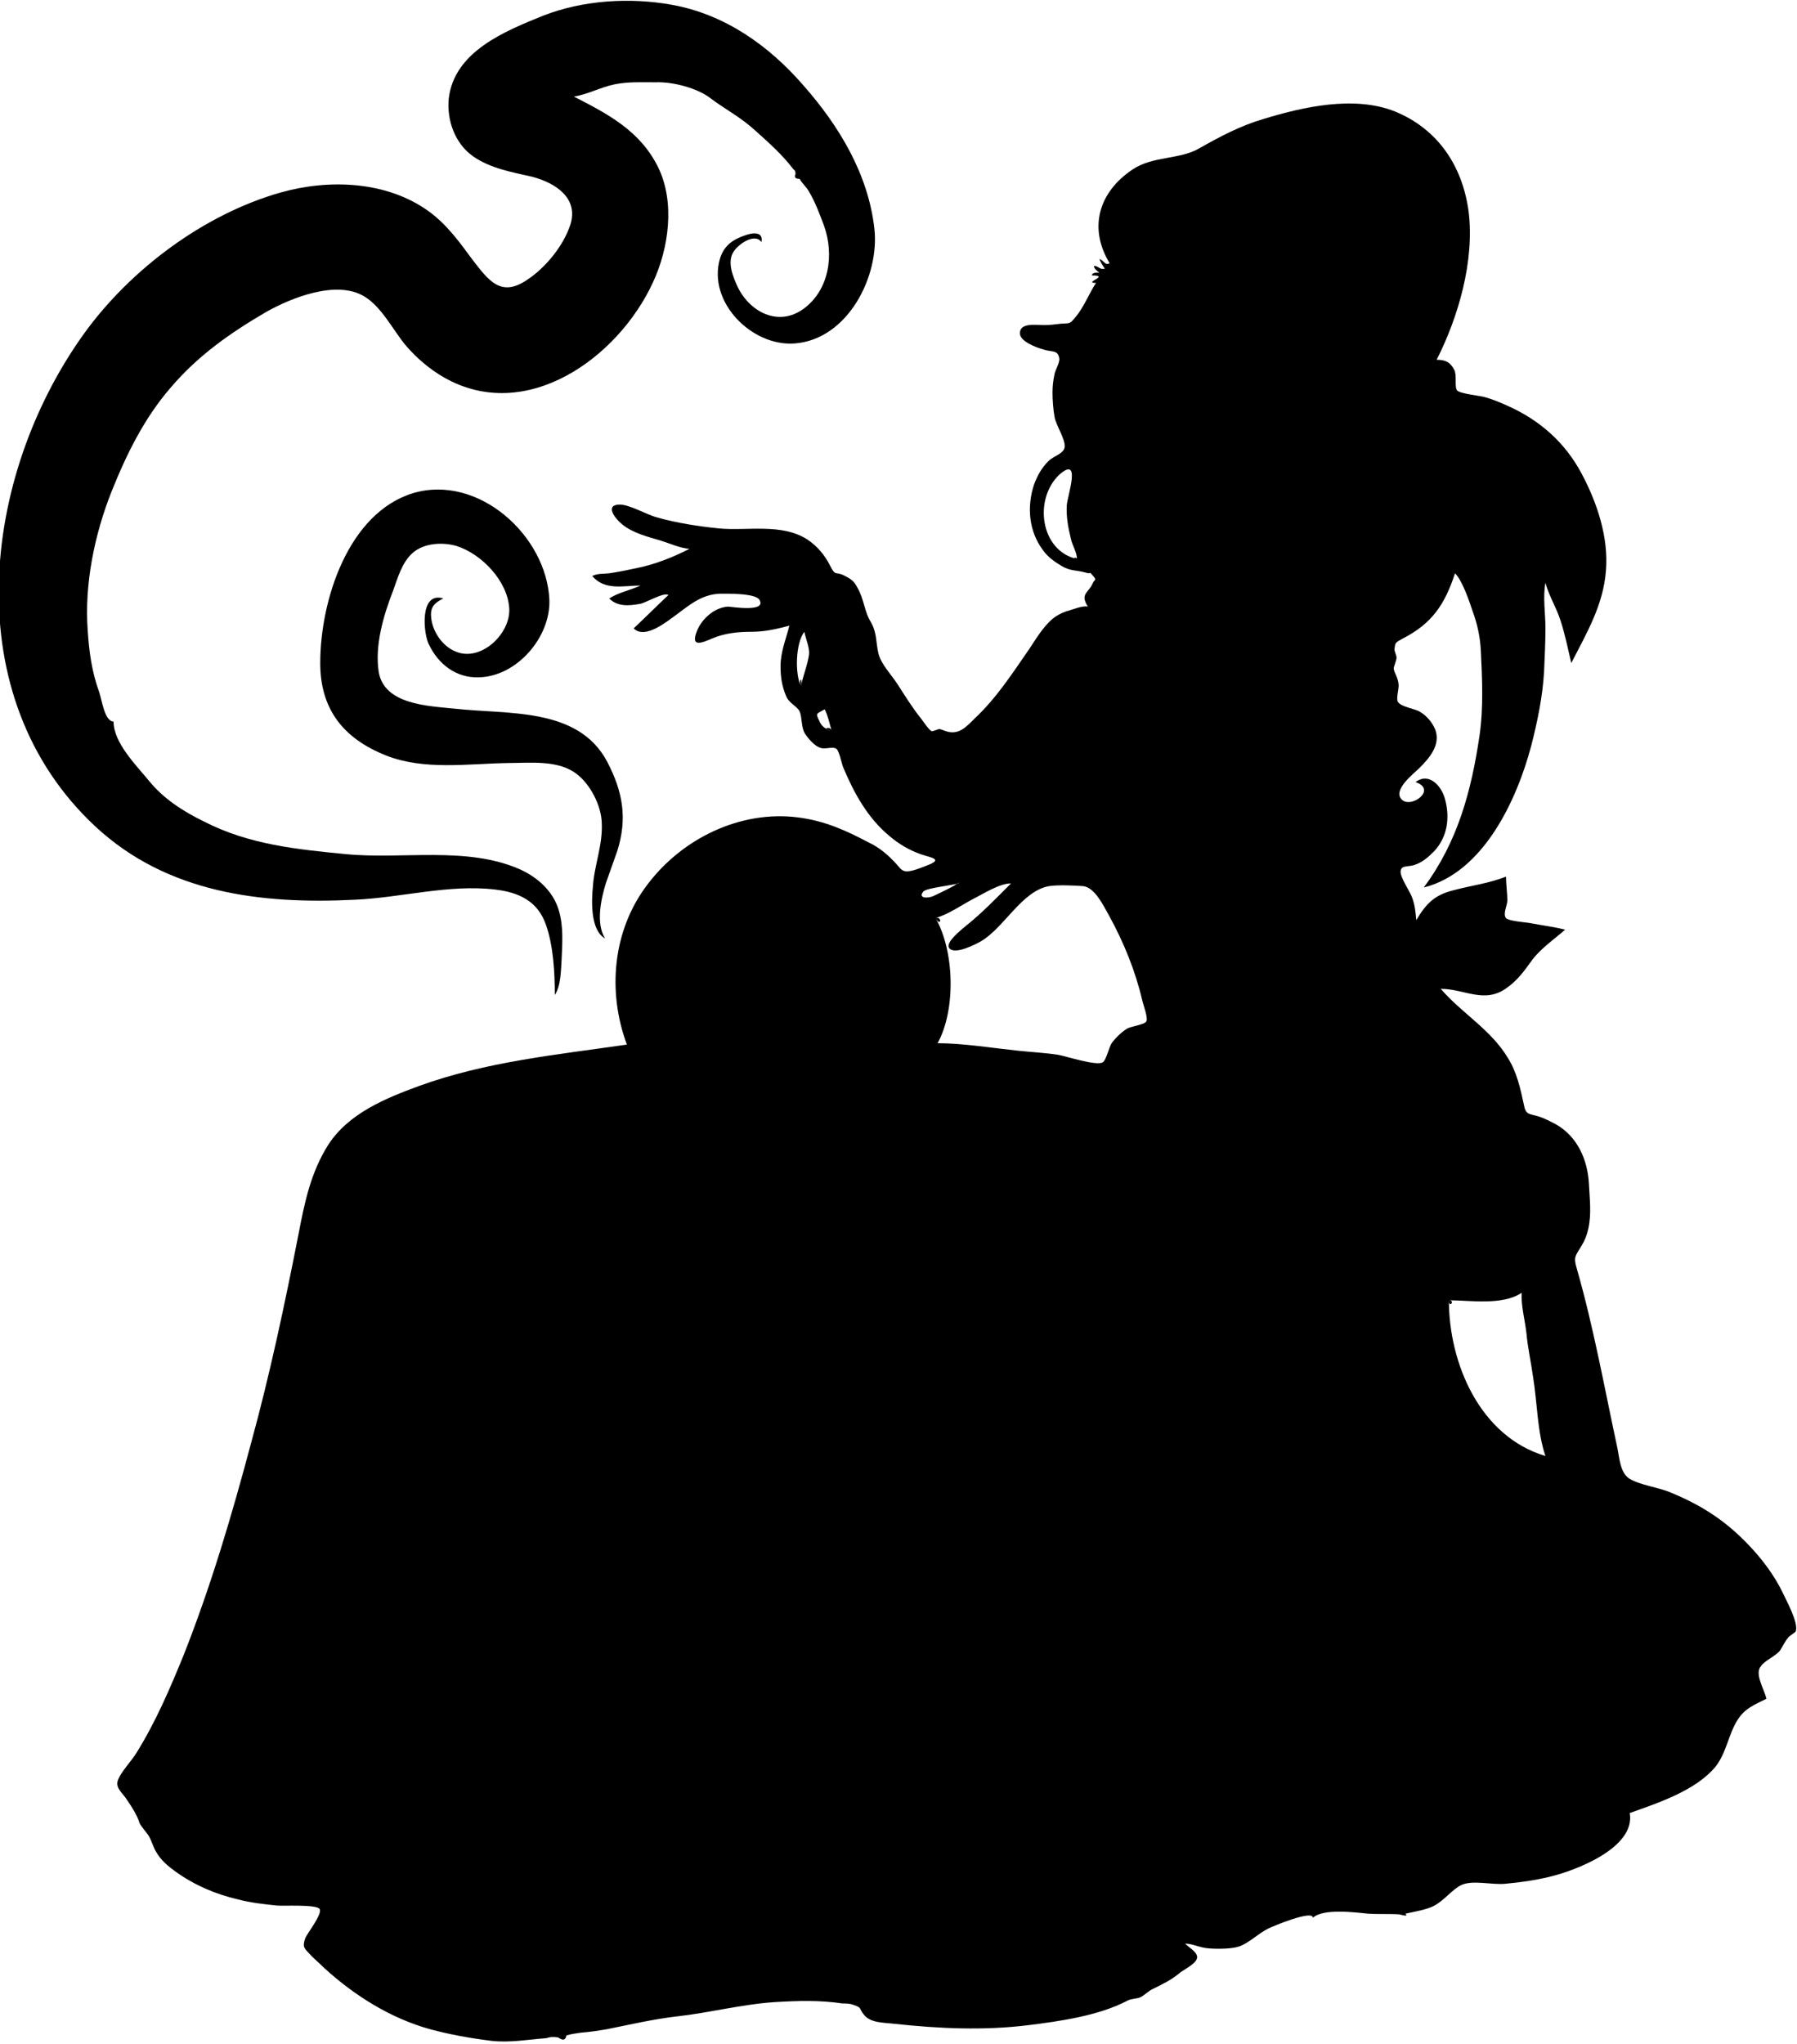 <?xml version="1.0" encoding="utf-8"?>
<!-- Generator: Adobe Illustrator 19.0.0, SVG Export Plug-In . SVG Version: 6.00 Build 0)  -->
<svg version="1.1" id="Layer_1" xmlns="http://www.w3.org/2000/svg" xmlns:xlink="http://www.w3.org/1999/xlink" x="0px" y="0px"
	 viewBox="-173 246.4 264.3 300.6" style="enable-background:new -173 246.4 264.3 300.6;" xml:space="preserve">
<g id="XMLID_1_">
	<path id="XMLID_30_" d="M86.8,496.2c-1.8,0.9-3.2,1.4-4.3,3.2c-1.3,2.1-1.6,4.8-3.2,6.8c-2.9,3.5-8.4,5.3-12.6,6.8
		c0.9,5.1-8,8.5-11.9,9.4c-2.1,0.5-4.2,0.8-6.4,1c-2,0.2-4.8-0.6-6.5,0.2c-1.4,0.7-2.5,2.3-4.1,3.1c-1,0.5-2.7,0.8-4.1,1.1
		c0.5,0.5-0.4,0.2-0.9,0.1c-1.5-0.1-3.1,0-4.6-0.1c-1.9-0.2-6.6-0.8-8.1,0.6c0-1.2-5.8,1.2-6.6,1.6c-1.4,0.7-2.8,2.1-4.2,2.6
		C8.2,533,6,533,4.8,532.9c-1.4-0.1-2.4-0.7-3.5-0.7c0.7,0.7,2.1,1.4,1.7,2.3c-0.3,0.8-2.2,1.7-2.6,2.1c-1.2,1-2.5,1.6-3.9,2.3
		c-0.5,0.2-1.3,1-1.8,1.2c-0.4,0.2-1.4,0.2-1.9,0.5c-4.2,2.2-9.8,3-14.6,3.6c-6.5,0.8-13.1,0.5-19.6-0.2c-1.6-0.2-3.5-0.1-4.5-1.3
		c-0.9-1.1-0.2-1-1.6-1.5c-0.5-0.2-1.2-0.2-1.6-0.2c-3.4-0.5-6.5-0.4-9.9-0.2c-4.8,0.3-9.8,1.6-14.4,2.1c-3.5,0.4-6.9,1.2-10.4,1.9
		c-1.2,0.2-2.5,0.4-3.8,0.5c-0.7,0.1-1.4,0.2-2.1,0.4c-0.1,0.7-0.5,0.8-1.2,0.3c-0.6-0.1-1.2-0.1-1.7,0.1c-2.7,0.2-5.4,0.7-8.1,0.4
		c-3.2-0.4-6-0.9-9-1.7c-5.8-1.6-11.1-4.9-15.6-9c-0.6-0.6-1.3-1.2-1.9-1.8c-1-1.1-1.4-1.2-0.9-2.6c0.2-0.6,2.6-3.6,2.1-4.3
		c-0.5-0.7-5.4-0.4-6.3-0.5c-1.9-0.2-3.8-0.4-5.7-0.9c-3.4-0.8-6.4-2.1-9.2-4.1c-1.1-0.8-2.2-1.7-2.9-3c-0.4-0.7-0.6-1.5-1-2.2
		c-0.3-0.5-1.3-1.6-1.4-2c-0.3-1-1.1-2.3-1.8-3.3c-0.6-1-1.7-1.7-1.4-2.8c0.4-1.3,2.1-3,2.8-4.2c2.8-4.5,4.9-9.4,6.9-14.3
		c4-10.1,7.1-20.6,9.9-31.1c2.8-10.2,5-20.6,7-30.8c0.9-4.7,1.8-9.1,4.4-13.2c3-4.6,8.4-6.8,13.3-8.6c9.9-3.6,20.3-4.6,30.6-6.1
		c-2.9-7.8-2.1-16.8,3-23.5c5.1-6.8,13.7-11,22.2-9.9c3.9,0.5,7,1.9,10.4,3.7c1.5,0.7,2.8,1.8,3.9,3c0.5,0.5,0.8,1.1,1.4,1.2
		c0.8,0.2,2.6-0.6,3.4-0.9c2.3-0.9,0.3-1.1-1.1-1.6c-1.7-0.6-3.2-1.5-4.5-2.6c-3.3-2.7-5.3-6.4-6.9-10.2c-0.2-0.5-0.6-2.5-1-2.7
		c-0.6-0.4-1.7,0.2-2.5-0.2c-0.8-0.3-1.7-1.4-2.1-2c-0.6-1-0.4-2.4-0.8-3.3c-0.4-0.8-1.6-1.2-2-2.3c-0.6-1.4-0.8-2.8-0.8-4.3
		c0-2.2,0.8-4,1.3-6c-1.9,0.5-3.6,0.9-5.6,0.9c-2,0-3.9,0.2-5.8,1c-1.4,0.6-3.2,1.4-2.2-1.1c0.7-1.8,2.6-3.5,4.6-3.6
		c0.4,0,5.7,0.9,4.6-1c-0.6-1-4.8-0.9-5.8-0.9c-2.6,0.1-4.3,1.5-6.3,3c-1.4,1-4.7,3.8-6.4,2.1c1.7-1.6,3.4-3.3,5.1-4.9
		c-0.6-0.5-3.4,1.2-4.2,1.3c-1.7,0.3-3.3,0.4-4.5-0.8c1.4-0.9,3.1-1.2,4.6-1.9c-2.5,0-5.2,0.8-7.1-1.4c0.8-0.4,1.6-0.3,2.5-0.4
		c1.4-0.2,2.8-0.5,4.2-0.8c2.5-0.5,5.3-1.6,7.6-2.8c-1.4-0.1-2.9-0.8-4.2-1.2c-2-0.6-4.1-1.1-5.7-2.4c-1.1-0.9-2.5-2.8-0.5-2.9
		c1.5-0.1,4.1,1.5,5.7,1.9c2.8,0.8,6.1,1.3,9,1.6c4.2,0.4,9.2-0.8,13,1.6c1.5,1,2.6,2.3,3.4,3.9c0.8,1.6,0.8,0.8,2,1.4
		c1,0.5,1.5,0.8,2,1.8c1,1.7,1,3.5,2,5.1c0.9,1.6,0.7,2.9,1.1,4.6c0.4,1.6,1.9,3.1,2.8,4.5c1.1,1.7,2.2,3.5,3.5,5.1
		c0.3,0.4,1.1,1.6,1.5,1.8c0.2,0.1,0.9-0.3,1.2-0.3c0.4,0.1,0.8,0.3,1.2,0.4c1.7,0.4,2.7-0.7,4-2c3.2-3,5.5-6.6,8-10.2
		c1-1.5,2-3.2,3.4-4.4c0.6-0.5,1.2-0.8,2-1.1c0.8-0.2,2.4-0.9,3.2-0.7c-1.2-1.9,0.1-2,0.7-3.4c0.3-0.7,0.7-0.4,0-1.2
		c-0.6-0.7-0.1-0.1-1-0.4c-1.4-0.4-2.3-0.2-3.6-1c-1-0.6-2-1.3-2.7-2.3c-2.1-2.8-2.4-6.4-1.3-9.7c0.5-1.3,1.1-2.4,2.1-3.4
		c0.8-0.8,2.4-1.1,2.4-2.2c0-1.2-1.3-3.1-1.5-4.3c-0.2-1.1-0.3-2.5-0.3-3.6c0-0.9,0.1-1.8,0.3-2.7c0.1-0.6,0.8-1.7,0.7-2.3
		c-0.2-1.3-1.1-0.9-2.3-1.3c-1.1-0.3-3.5-1.2-3.5-2.4c0-1.6,2.4-1.2,3.5-1.2c0.9,0,1.7-0.1,2.5-0.2c1.4-0.1,1.3,0.1,2.2-1
		c1.2-1.4,2-3.5,3-5c-2,0,2.2-1.1-0.6-1.1c0-0.5,0.9-0.4,1.1-0.4c-0.4-0.3-0.8-0.6-0.8-1c0.7,0,0.8,0.6,1.6,0.4
		c-0.3-0.4-0.6-0.9-0.8-1.4c0.6,0.1,0.8,1,1.5,0.6c-3.1-5.1-1.7-10.4,3.4-13.8c3-2,6.9-1.4,9.8-3.1c3-1.7,6-3.3,9.4-4.3
		c5.9-1.8,13.4-3.5,19.4-1.1c6.3,2.6,9.9,8,10.8,14.7c0.9,7.2-1.5,15.5-4.7,21.8c1.2,0,2,0.3,2.6,1.5c0.4,0.8,0,2.5,0.4,3
		c0.4,0.5,3.5,0.8,4.1,1c1.1,0.3,2.3,0.8,3.4,1.3c4.7,2.1,8.4,5.4,10.8,9.9c2.3,4.3,4,9.4,3.6,14.3c-0.4,5.1-2.8,9.1-5.1,13.6
		c-0.5-2.1-0.9-4.2-1.6-6.3c-0.6-1.9-1.7-3.6-2.2-5.5c-0.4,2.1,0,4.5,0,6.6c0,2.1-0.1,4.2-0.2,6.4c-0.2,3.7-1,7.5-1.9,11
		c-2.1,7.9-7,18.6-15.8,20.8c5-6.7,7-14.2,8.2-22.3c0.6-4.1,0.4-8.4,0.2-12.5c-0.1-2-0.5-3.9-1.2-5.8c-0.5-1.5-1.5-4.5-2.6-5.6
		c-1.5,4.6-3.4,7.4-7.7,9.6c-1.1,0.6-1.1,0.6-1.2,1.6c0,0.3,0.3,0.9,0.3,1.2c0,0.5-0.5,1.4-0.4,1.7c0.1,0.6,0.6,1.2,0.7,2.2
		c0.1,0.6-0.4,2.1-0.1,2.6c0.5,0.8,2.6,1,3.3,1.5c1,0.6,1.8,1.6,2.2,2.6c0.8,2.2-0.8,4.1-2.3,5.6c-0.8,0.8-4.1,3.3-2.6,4.7
		c1.4,1.3,5.2-1.5,2-2.6c2-1.5,3.8,0.6,4.3,2.4c0.8,2.8,0.4,5.7-1.6,7.8c-0.9,0.9-1.7,1.6-2.9,2c-1,0.3-1.9,0-2,0.9
		c-0.1,0.9,1.4,3,1.7,3.9c0.4,1.1,0.5,2.1,0.6,3.3c1.5-2.5,2.7-3.7,5.5-4.4c2.6-0.7,5.2-1,7.7-2c0,1.1,0.2,2.5,0.2,3.5
		c0,0.7-0.7,2-0.2,2.6c0.5,0.5,3.1,0.6,3.9,0.8c1.6,0.3,3.2,0.5,4.8,0.9c-1.7,1.5-3.8,2.9-5.1,4.8c-1,1.4-2,2.7-3.4,3.7
		c-3.3,2.5-6.3,0.2-9.8,0.2c3.1,3.6,7.4,6,9.9,10.2c1.3,2.1,1.8,4.4,2.3,6.7c0.3,1.7,0.7,1.4,2.3,1.9c0.9,0.3,1.6,0.7,2.4,1.1
		c3.2,1.8,4.7,5.2,4.9,8.8c0.1,2.2,0.4,4.4-0.1,6.6c-0.2,0.9-0.5,1.7-1,2.5c-0.9,1.5-1.2,1.6-0.7,3.3c2.5,8.7,4.1,17.7,6,26.5
		c0.3,1.5,0.4,3.5,1.7,4.4c1.6,1,4.4,1.3,6.2,2.1c4.6,1.9,8.1,4.2,11.5,7.8c1.9,2,3.7,4.4,4.9,6.9c0.5,1.1,2.4,4.5,1.9,5.7
		c0,0.1-1,0.7-1.1,0.9c-0.5,0.6-0.8,1.3-1.2,1.9c-0.6,0.8-2.3,1.5-2.8,2.3C85,492.5,86.5,494.8,86.8,496.2
		C86.4,496.4,86.7,495.7,86.8,496.2z M-35.4,381.4c2.8,4.9,3,13.5,0.3,18.4c3.7,0,8,0.7,11.8,1.1c1.9,0.2,3.9,0.3,5.9,0.6
		c1.2,0.2,5.7,1.7,6.6,1.1c0.5-0.3,0.9-2.2,1.3-2.8c0.5-0.7,1.4-1.6,2.2-2.1c0.6-0.4,2.6-0.6,2.9-1.1c0.3-0.5-0.5-2.6-0.6-3.1
		C-6,389.2-7.7,385-9.9,381c-0.9-1.6-2.1-4.1-3.8-4.3c-1.3-0.1-3.7-0.2-5,0c-4,0.7-6.6,6.1-10,8.1c-0.7,0.4-3.9,2.1-4.7,1
		c-0.6-0.8,1.8-2.7,2.4-3.2c2.5-2,4.5-4.1,6.7-6.3c-1.7,0-4,1.5-5.6,2.3C-31.6,379.5-33.4,380.8-35.4,381.4
		C-34.6,382.8-34.4,381.1-35.4,381.4z M40.1,437.6c0,9.2,4.5,20,14.2,22.9c-1.2-3.5-1.2-7.8-1.8-11.5c-0.3-2.2-0.8-4.4-1-6.6
		c-0.2-1.8-0.8-4-0.7-5.9C48,438.4,43.2,437.6,40.1,437.6C40.1,438.9,41.1,437.6,40.1,437.6z M-14.6,328.6c0-1-0.7-2-0.9-3
		c-0.4-1.6-0.7-3.3-0.6-4.9c0.1-1.4,2.2-7.4-1.1-4.5C-21,319.8-20,327.4-14.6,328.6C-14.6,328.3-15.5,328.4-14.6,328.6z
		 M-55.2,347.3c0.3-1.5,1-3.2,1.2-4.7c0.1-0.9-0.5-2.3-0.7-3.3C-56,341-56.1,345.5-55.2,347.3C-54.9,345.6-55.6,346.5-55.2,347.3z
		 M-31.9,376.2c0,0.3-4.8,0.7-5.3,1.3c-0.9,1.1,0.9,1,1.6,0.6C-34.3,377.5-33.1,376.9-31.9,376.2C-31.9,376.1-33.5,377.1-31.9,376.2
		z M-50.7,353.8c-0.3-1-0.5-2.1-1-3.1c-1.2,0.7-1.4,0.5-0.8,1.7C-52.2,353.2-51.5,353.7-50.7,353.8
		C-50.9,353.1-52.3,353.6-50.7,353.8z"/>
	<path id="XMLID_29_" d="M-61,282c-1-1.4-3.4,0.3-4.1,1.4c-1,1.5-0.1,3.7,0.6,5.2c1.8,3.7,6,5.9,9.7,3.2c3.8-2.8,4.5-8,3-12.2
		c-0.6-1.6-1.3-3.5-2.2-5c-0.3-0.6-1-1.2-1.4-1.9c-0.6,0-0.8-0.2-0.6-0.7c0-0.3,0-0.5-0.3-0.7c-1.6-2.1-3.5-3.8-5.5-5.6
		c-2.4-2.2-4.4-3.1-6.9-5c-1.8-1.3-5.2-2.3-7.9-2.2c-2.1,0-4-0.1-6,0.3c-2,0.4-4,1.5-6,1.8c5.1,2.6,9.8,5.1,12.4,10.4
		c2.5,5.1,1.6,11.9-0.8,17c-5.1,11-18.6,20.8-30.7,13.9c-2.1-1.2-4.1-2.9-5.7-4.8c-1.8-2.2-3.5-5.6-6-7.1
		c-4.1-2.5-10.8,0.2-14.5,2.3c-5.3,3.1-10,6.4-14,11.1c-3.9,4.5-6.5,9.8-8.7,15.3c-2.5,6.3-4,13.6-3.5,20.4c0.2,3.1,0.6,6.1,1.7,9.1
		c0.4,1.2,0.8,4.3,2.1,4.3c0,3.1,3.3,6.4,5.2,8.7c2.1,2.6,5,4.5,8.1,6c6.6,3.4,13.7,4.1,20.9,4.8c8.3,0.8,17.7-1.2,25.5,2.2
		c2.7,1.2,5,3.3,5.8,6.1c0.7,2.4,0.5,4.8,0.4,7.2c-0.1,1.5-0.1,3.9-1,5.2c0-3.2-0.2-7.2-1.3-10.3c-1.2-3.5-4-4.8-7.5-5.2
		c-6.8-0.8-13.8,1.2-20.6,1.5c-13.9,0.7-27.6-1-38.1-10.7c-20.6-19.1-16.9-51.5-1.7-72.6c6.8-9.4,17.6-17.5,28.9-20.7
		c7.1-2,15.6-1.7,21.8,2.8c2.6,1.9,4.5,4.5,6.4,7.1c2.4,3.1,4.2,5.6,8.1,2.9c2.7-1.8,5.3-5,6.3-8.1c1.2-3.9-2.2-6.1-5.6-7
		c-3-0.7-6.1-1.2-8.7-3c-2.7-1.9-3.9-5.3-3.6-8.5c0.8-6.9,8.2-9.9,13.9-12.2c5.9-2.3,12.8-2.7,18.9-1.6c7.8,1.4,14.3,6,19.4,11.9
		c5.2,5.9,9.5,13,10.4,21c0.8,7-3.9,16.3-11.7,16.9c-6.3,0.5-12.9-6.1-11-12.5c0.6-1.9,1.9-2.8,3.7-3.4
		C-62.3,280.6-60.7,280.4-61,282C-61.2,281.7-60.9,281.4-61,282z"/>
	<path id="XMLID_28_" d="M-107.8,334.4c-1.2,0.6-1.9,1.2-1.8,2.6c0.1,2.1,1.6,4.4,3.6,5.2c3.7,1.6,8.1-2.6,7.9-6.3
		c-0.2-4-4-8-7.7-9.2c-2-0.6-4.8-0.5-6.5,1c-1.6,1.4-2.2,3.7-2.9,5.6c-1.4,3.6-2.7,8-2.1,11.9c0.8,4.8,7.2,5,11.1,5.4
		c7.8,0.9,18.2-0.3,22.5,7.8c2.3,4.4,3,8.3,1.5,13.1c-0.6,1.7-1.1,3.1-1.7,4.8c-0.7,2.3-1.5,5.9-0.1,8.1c-2.2-1.2-2-5.6-1.8-7.6
		c0.2-3.2,1.5-6.2,1.3-9.5c-0.1-2.5-1.7-5.6-3.7-7.1c-2.7-2.1-6.9-1.6-10.1-1.6c-5.9,0.1-12.3,1.1-17.9-1.1
		c-6.3-2.5-9.7-6.8-9.7-13.6c0-9.2,4.1-22.1,13.7-25c9.6-2.8,19.6,6.3,20,15.7c0.2,5.5-4.8,11.3-10.4,11.4c-3.3,0.1-5.9-1.9-7.3-4.8
		C-110.7,339.8-111.4,333.3-107.8,334.4C-108.2,334.6-108.8,334.1-107.8,334.4z"/>
</g>
</svg>
